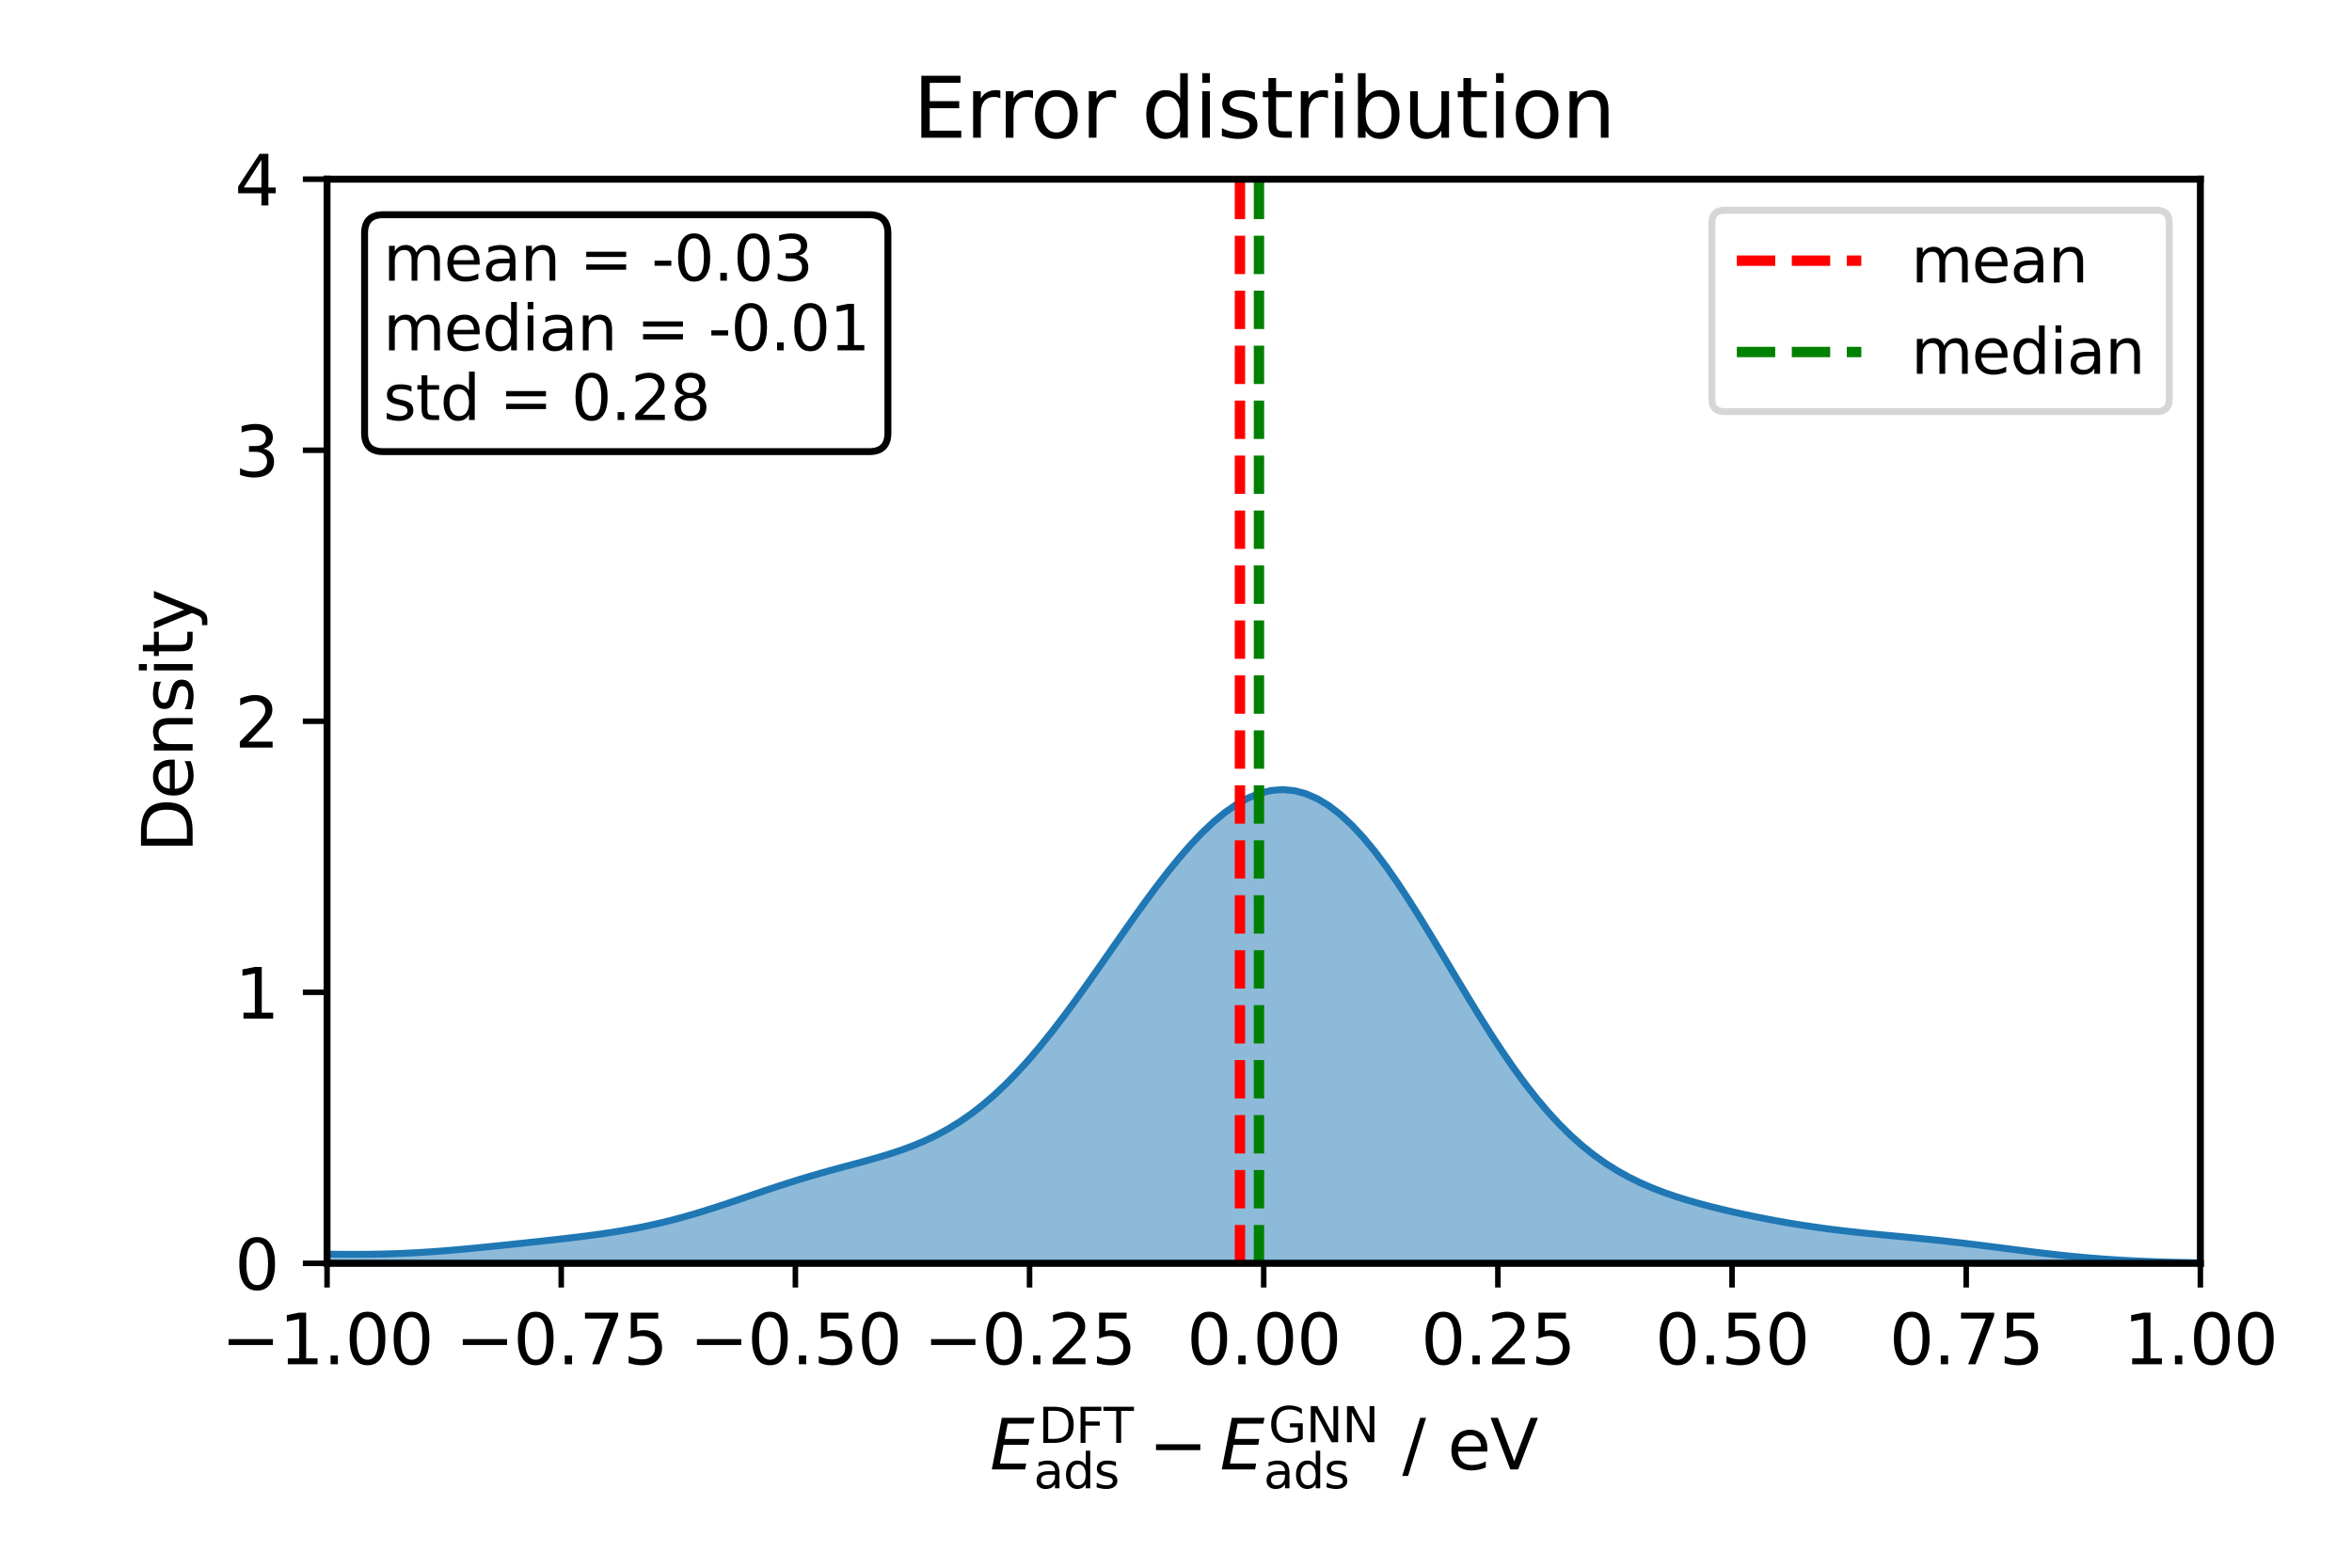 <?xml version="1.0" encoding="utf-8" standalone="no"?>
<!DOCTYPE svg PUBLIC "-//W3C//DTD SVG 1.1//EN"
  "http://www.w3.org/Graphics/SVG/1.1/DTD/svg11.dtd">
<svg xmlns:xlink="http://www.w3.org/1999/xlink" width="340.157pt" height="226.772pt" viewBox="0 0 340.157 226.772" xmlns="http://www.w3.org/2000/svg" version="1.1">
 <defs>
  <style type="text/css">*{stroke-linejoin: round; stroke-linecap: butt}</style>
 </defs>
 <g id="figure_1">
  <g id="patch_1">
   <path d="M 0 226.772 
L 340.157 226.772 
L 340.157 0 
L 0 0 
z
" style="fill: #ffffff"/>
  </g>
  <g id="axes_1">
   <g id="patch_2">
    <path d="M 47.3 182.746 
L 318.227 182.746 
L 318.227 25.92 
L 47.3 25.92 
z
" style="fill: #ffffff"/>
   </g>
   <g id="FillBetweenPolyCollection_1">
    <defs>
     <path id="m55fa2ee0c9" d="M -8.154 -44.041 
L -8.154 -44.026 
L -6.485 -44.026 
L -4.815 -44.026 
L -3.146 -44.026 
L -1.476 -44.026 
L 0.193 -44.026 
L 1.863 -44.026 
L 3.532 -44.026 
L 5.202 -44.026 
L 6.871 -44.026 
L 8.541 -44.026 
L 10.21 -44.026 
L 11.88 -44.026 
L 13.549 -44.026 
L 15.219 -44.026 
L 16.888 -44.026 
L 18.558 -44.026 
L 20.227 -44.026 
L 21.896 -44.026 
L 23.566 -44.026 
L 25.235 -44.026 
L 26.905 -44.026 
L 28.574 -44.026 
L 30.244 -44.026 
L 31.913 -44.026 
L 33.583 -44.026 
L 35.252 -44.026 
L 36.922 -44.026 
L 38.591 -44.026 
L 40.261 -44.026 
L 41.93 -44.026 
L 43.6 -44.026 
L 45.269 -44.026 
L 46.939 -44.026 
L 48.608 -44.026 
L 50.278 -44.026 
L 51.947 -44.026 
L 53.617 -44.026 
L 55.286 -44.026 
L 56.955 -44.026 
L 58.625 -44.026 
L 60.294 -44.026 
L 61.964 -44.026 
L 63.633 -44.026 
L 65.303 -44.026 
L 66.972 -44.026 
L 68.642 -44.026 
L 70.311 -44.026 
L 71.981 -44.026 
L 73.65 -44.026 
L 75.32 -44.026 
L 76.989 -44.026 
L 78.659 -44.026 
L 80.328 -44.026 
L 81.998 -44.026 
L 83.667 -44.026 
L 85.337 -44.026 
L 87.006 -44.026 
L 88.676 -44.026 
L 90.345 -44.026 
L 92.014 -44.026 
L 93.684 -44.026 
L 95.353 -44.026 
L 97.023 -44.026 
L 98.692 -44.026 
L 100.362 -44.026 
L 102.031 -44.026 
L 103.701 -44.026 
L 105.37 -44.026 
L 107.04 -44.026 
L 108.709 -44.026 
L 110.379 -44.026 
L 112.048 -44.026 
L 113.718 -44.026 
L 115.387 -44.026 
L 117.057 -44.026 
L 118.726 -44.026 
L 120.396 -44.026 
L 122.065 -44.026 
L 123.735 -44.026 
L 125.404 -44.026 
L 127.073 -44.026 
L 128.743 -44.026 
L 130.412 -44.026 
L 132.082 -44.026 
L 133.751 -44.026 
L 135.421 -44.026 
L 137.09 -44.026 
L 138.76 -44.026 
L 140.429 -44.026 
L 142.099 -44.026 
L 143.768 -44.026 
L 145.438 -44.026 
L 147.107 -44.026 
L 148.777 -44.026 
L 150.446 -44.026 
L 152.116 -44.026 
L 153.785 -44.026 
L 155.455 -44.026 
L 157.124 -44.026 
L 158.794 -44.026 
L 160.463 -44.026 
L 162.132 -44.026 
L 163.802 -44.026 
L 165.471 -44.026 
L 167.141 -44.026 
L 168.81 -44.026 
L 170.48 -44.026 
L 172.149 -44.026 
L 173.819 -44.026 
L 175.488 -44.026 
L 177.158 -44.026 
L 178.827 -44.026 
L 180.497 -44.026 
L 182.166 -44.026 
L 183.836 -44.026 
L 185.505 -44.026 
L 187.175 -44.026 
L 188.844 -44.026 
L 190.514 -44.026 
L 192.183 -44.026 
L 193.853 -44.026 
L 195.522 -44.026 
L 197.191 -44.026 
L 198.861 -44.026 
L 200.53 -44.026 
L 202.2 -44.026 
L 203.869 -44.026 
L 205.539 -44.026 
L 207.208 -44.026 
L 208.878 -44.026 
L 210.547 -44.026 
L 212.217 -44.026 
L 213.886 -44.026 
L 215.556 -44.026 
L 217.225 -44.026 
L 218.895 -44.026 
L 220.564 -44.026 
L 222.234 -44.026 
L 223.903 -44.026 
L 225.573 -44.026 
L 227.242 -44.026 
L 228.912 -44.026 
L 230.581 -44.026 
L 232.25 -44.026 
L 233.92 -44.026 
L 235.589 -44.026 
L 237.259 -44.026 
L 238.928 -44.026 
L 240.598 -44.026 
L 242.267 -44.026 
L 243.937 -44.026 
L 245.606 -44.026 
L 247.276 -44.026 
L 248.945 -44.026 
L 250.615 -44.026 
L 252.284 -44.026 
L 253.954 -44.026 
L 255.623 -44.026 
L 257.293 -44.026 
L 258.962 -44.026 
L 260.632 -44.026 
L 262.301 -44.026 
L 263.971 -44.026 
L 265.64 -44.026 
L 267.309 -44.026 
L 268.979 -44.026 
L 270.648 -44.026 
L 272.318 -44.026 
L 273.987 -44.026 
L 275.657 -44.026 
L 277.326 -44.026 
L 278.996 -44.026 
L 280.665 -44.026 
L 282.335 -44.026 
L 284.004 -44.026 
L 285.674 -44.026 
L 287.343 -44.026 
L 289.013 -44.026 
L 290.682 -44.026 
L 292.352 -44.026 
L 294.021 -44.026 
L 295.691 -44.026 
L 297.36 -44.026 
L 299.03 -44.026 
L 300.699 -44.026 
L 302.368 -44.026 
L 304.038 -44.026 
L 305.707 -44.026 
L 307.377 -44.026 
L 309.046 -44.026 
L 310.716 -44.026 
L 312.385 -44.026 
L 314.055 -44.026 
L 315.724 -44.026 
L 317.394 -44.026 
L 319.063 -44.026 
L 320.733 -44.026 
L 322.402 -44.026 
L 324.072 -44.026 
L 324.072 -44.052 
L 324.072 -44.052 
L 322.402 -44.063 
L 320.733 -44.076 
L 319.063 -44.095 
L 317.394 -44.118 
L 315.724 -44.149 
L 314.055 -44.187 
L 312.385 -44.235 
L 310.716 -44.294 
L 309.046 -44.365 
L 307.377 -44.45 
L 305.707 -44.549 
L 304.038 -44.665 
L 302.368 -44.796 
L 300.699 -44.944 
L 299.03 -45.107 
L 297.36 -45.285 
L 295.691 -45.475 
L 294.021 -45.676 
L 292.352 -45.885 
L 290.682 -46.098 
L 289.013 -46.313 
L 287.343 -46.526 
L 285.674 -46.735 
L 284.004 -46.937 
L 282.335 -47.131 
L 280.665 -47.316 
L 278.996 -47.491 
L 277.326 -47.659 
L 275.657 -47.821 
L 273.987 -47.98 
L 272.318 -48.139 
L 270.648 -48.302 
L 268.979 -48.473 
L 267.309 -48.655 
L 265.64 -48.851 
L 263.971 -49.064 
L 262.301 -49.296 
L 260.632 -49.548 
L 258.962 -49.819 
L 257.293 -50.111 
L 255.623 -50.421 
L 253.954 -50.751 
L 252.284 -51.099 
L 250.615 -51.467 
L 248.945 -51.857 
L 247.276 -52.271 
L 245.606 -52.715 
L 243.937 -53.195 
L 242.267 -53.72 
L 240.598 -54.299 
L 238.928 -54.945 
L 237.259 -55.67 
L 235.589 -56.489 
L 233.92 -57.415 
L 232.25 -58.462 
L 230.581 -59.644 
L 228.912 -60.971 
L 227.242 -62.454 
L 225.573 -64.098 
L 223.903 -65.908 
L 222.234 -67.883 
L 220.564 -70.018 
L 218.895 -72.305 
L 217.225 -74.732 
L 215.556 -77.281 
L 213.886 -79.932 
L 212.217 -82.66 
L 210.547 -85.436 
L 208.878 -88.232 
L 207.208 -91.015 
L 205.539 -93.751 
L 203.869 -96.408 
L 202.2 -98.952 
L 200.53 -101.352 
L 198.861 -103.576 
L 197.191 -105.599 
L 195.522 -107.395 
L 193.853 -108.944 
L 192.183 -110.23 
L 190.514 -111.24 
L 188.844 -111.966 
L 187.175 -112.404 
L 185.505 -112.555 
L 183.836 -112.422 
L 182.166 -112.013 
L 180.497 -111.339 
L 178.827 -110.412 
L 177.158 -109.248 
L 175.488 -107.865 
L 173.819 -106.281 
L 172.149 -104.518 
L 170.48 -102.596 
L 168.81 -100.538 
L 167.141 -98.367 
L 165.471 -96.105 
L 163.802 -93.777 
L 162.132 -91.405 
L 160.463 -89.013 
L 158.794 -86.624 
L 157.124 -84.258 
L 155.455 -81.938 
L 153.785 -79.682 
L 152.116 -77.508 
L 150.446 -75.433 
L 148.777 -73.47 
L 147.107 -71.63 
L 145.438 -69.922 
L 143.768 -68.351 
L 142.099 -66.921 
L 140.429 -65.63 
L 138.76 -64.476 
L 137.09 -63.451 
L 135.421 -62.546 
L 133.751 -61.75 
L 132.082 -61.05 
L 130.412 -60.43 
L 128.743 -59.875 
L 127.073 -59.369 
L 125.404 -58.896 
L 123.735 -58.442 
L 122.065 -57.994 
L 120.396 -57.542 
L 118.726 -57.077 
L 117.057 -56.594 
L 115.387 -56.089 
L 113.718 -55.564 
L 112.048 -55.019 
L 110.379 -54.459 
L 108.709 -53.89 
L 107.04 -53.319 
L 105.37 -52.754 
L 103.701 -52.201 
L 102.031 -51.667 
L 100.362 -51.159 
L 98.692 -50.681 
L 97.023 -50.237 
L 95.353 -49.829 
L 93.684 -49.457 
L 92.014 -49.119 
L 90.345 -48.814 
L 88.676 -48.539 
L 87.006 -48.289 
L 85.337 -48.06 
L 83.667 -47.848 
L 81.998 -47.648 
L 80.328 -47.458 
L 78.659 -47.273 
L 76.989 -47.093 
L 75.32 -46.914 
L 73.65 -46.738 
L 71.981 -46.564 
L 70.311 -46.394 
L 68.642 -46.23 
L 66.972 -46.073 
L 65.303 -45.926 
L 63.633 -45.792 
L 61.964 -45.673 
L 60.294 -45.571 
L 58.625 -45.486 
L 56.955 -45.42 
L 55.286 -45.372 
L 53.617 -45.342 
L 51.947 -45.328 
L 50.278 -45.328 
L 48.608 -45.338 
L 46.939 -45.355 
L 45.269 -45.376 
L 43.6 -45.398 
L 41.93 -45.416 
L 40.261 -45.428 
L 38.591 -45.431 
L 36.922 -45.423 
L 35.252 -45.402 
L 33.583 -45.369 
L 31.913 -45.323 
L 30.244 -45.264 
L 28.574 -45.195 
L 26.905 -45.117 
L 25.235 -45.032 
L 23.566 -44.943 
L 21.896 -44.851 
L 20.227 -44.76 
L 18.558 -44.671 
L 16.888 -44.585 
L 15.219 -44.505 
L 13.549 -44.432 
L 11.88 -44.365 
L 10.21 -44.306 
L 8.541 -44.254 
L 6.871 -44.21 
L 5.202 -44.172 
L 3.532 -44.141 
L 1.863 -44.115 
L 0.193 -44.094 
L -1.476 -44.078 
L -3.146 -44.064 
L -4.815 -44.054 
L -6.485 -44.047 
L -8.154 -44.041 
z
" style="stroke: #1f77b4"/>
    </defs>
    <g clip-path="url(#p0801b950fe)">
     <use xlink:href="#m55fa2ee0c9" x="0" y="226.772" style="fill: #1f77b4; fill-opacity: 0.5; stroke: #1f77b4"/>
    </g>
   </g>
   <g id="matplotlib.axis_1">
    <g id="xtick_1">
     <g id="line2d_1">
      <defs>
       <path id="m55fed1d086" d="M 0 0 
L 0 3.5 
" style="stroke: #000000; stroke-width: 0.8"/>
      </defs>
      <g>
       <use xlink:href="#m55fed1d086" x="47.3" y="182.746" style="stroke: #000000; stroke-width: 0.8"/>
      </g>
     </g>
     <g id="text_1">
      <!-- −1.00 -->
      <g transform="translate(31.977 197.344) scale(0.1 -0.1)">
       <defs>
        <path id="DejaVuSans-2212" d="M 678 2272 
L 4684 2272 
L 4684 1741 
L 678 1741 
L 678 2272 
z
" transform="scale(0.016)"/>
        <path id="DejaVuSans-31" d="M 794 531 
L 1825 531 
L 1825 4091 
L 703 3866 
L 703 4441 
L 1819 4666 
L 2450 4666 
L 2450 531 
L 3481 531 
L 3481 0 
L 794 0 
L 794 531 
z
" transform="scale(0.016)"/>
        <path id="DejaVuSans-2e" d="M 684 794 
L 1344 794 
L 1344 0 
L 684 0 
L 684 794 
z
" transform="scale(0.016)"/>
        <path id="DejaVuSans-30" d="M 2034 4250 
Q 1547 4250 1301 3770 
Q 1056 3291 1056 2328 
Q 1056 1369 1301 889 
Q 1547 409 2034 409 
Q 2525 409 2770 889 
Q 3016 1369 3016 2328 
Q 3016 3291 2770 3770 
Q 2525 4250 2034 4250 
z
M 2034 4750 
Q 2819 4750 3233 4129 
Q 3647 3509 3647 2328 
Q 3647 1150 3233 529 
Q 2819 -91 2034 -91 
Q 1250 -91 836 529 
Q 422 1150 422 2328 
Q 422 3509 836 4129 
Q 1250 4750 2034 4750 
z
" transform="scale(0.016)"/>
       </defs>
       <use xlink:href="#DejaVuSans-2212"/>
       <use xlink:href="#DejaVuSans-31" transform="translate(83.789 0)"/>
       <use xlink:href="#DejaVuSans-2e" transform="translate(147.412 0)"/>
       <use xlink:href="#DejaVuSans-30" transform="translate(179.199 0)"/>
       <use xlink:href="#DejaVuSans-30" transform="translate(242.822 0)"/>
      </g>
     </g>
    </g>
    <g id="xtick_2">
     <g id="line2d_2">
      <g>
       <use xlink:href="#m55fed1d086" x="81.166" y="182.746" style="stroke: #000000; stroke-width: 0.8"/>
      </g>
     </g>
     <g id="text_2">
      <!-- −0.75 -->
      <g transform="translate(65.843 197.344) scale(0.1 -0.1)">
       <defs>
        <path id="DejaVuSans-37" d="M 525 4666 
L 3525 4666 
L 3525 4397 
L 1831 0 
L 1172 0 
L 2766 4134 
L 525 4134 
L 525 4666 
z
" transform="scale(0.016)"/>
        <path id="DejaVuSans-35" d="M 691 4666 
L 3169 4666 
L 3169 4134 
L 1269 4134 
L 1269 2991 
Q 1406 3038 1543 3061 
Q 1681 3084 1819 3084 
Q 2600 3084 3056 2656 
Q 3513 2228 3513 1497 
Q 3513 744 3044 326 
Q 2575 -91 1722 -91 
Q 1428 -91 1123 -41 
Q 819 9 494 109 
L 494 744 
Q 775 591 1075 516 
Q 1375 441 1709 441 
Q 2250 441 2565 725 
Q 2881 1009 2881 1497 
Q 2881 1984 2565 2268 
Q 2250 2553 1709 2553 
Q 1456 2553 1204 2497 
Q 953 2441 691 2322 
L 691 4666 
z
" transform="scale(0.016)"/>
       </defs>
       <use xlink:href="#DejaVuSans-2212"/>
       <use xlink:href="#DejaVuSans-30" transform="translate(83.789 0)"/>
       <use xlink:href="#DejaVuSans-2e" transform="translate(147.412 0)"/>
       <use xlink:href="#DejaVuSans-37" transform="translate(179.199 0)"/>
       <use xlink:href="#DejaVuSans-35" transform="translate(242.822 0)"/>
      </g>
     </g>
    </g>
    <g id="xtick_3">
     <g id="line2d_3">
      <g>
       <use xlink:href="#m55fed1d086" x="115.032" y="182.746" style="stroke: #000000; stroke-width: 0.8"/>
      </g>
     </g>
     <g id="text_3">
      <!-- −0.50 -->
      <g transform="translate(99.709 197.344) scale(0.1 -0.1)">
       <use xlink:href="#DejaVuSans-2212"/>
       <use xlink:href="#DejaVuSans-30" transform="translate(83.789 0)"/>
       <use xlink:href="#DejaVuSans-2e" transform="translate(147.412 0)"/>
       <use xlink:href="#DejaVuSans-35" transform="translate(179.199 0)"/>
       <use xlink:href="#DejaVuSans-30" transform="translate(242.822 0)"/>
      </g>
     </g>
    </g>
    <g id="xtick_4">
     <g id="line2d_4">
      <g>
       <use xlink:href="#m55fed1d086" x="148.898" y="182.746" style="stroke: #000000; stroke-width: 0.8"/>
      </g>
     </g>
     <g id="text_4">
      <!-- −0.25 -->
      <g transform="translate(133.575 197.344) scale(0.1 -0.1)">
       <defs>
        <path id="DejaVuSans-32" d="M 1228 531 
L 3431 531 
L 3431 0 
L 469 0 
L 469 531 
Q 828 903 1448 1529 
Q 2069 2156 2228 2338 
Q 2531 2678 2651 2914 
Q 2772 3150 2772 3378 
Q 2772 3750 2511 3984 
Q 2250 4219 1831 4219 
Q 1534 4219 1204 4116 
Q 875 4013 500 3803 
L 500 4441 
Q 881 4594 1212 4672 
Q 1544 4750 1819 4750 
Q 2544 4750 2975 4387 
Q 3406 4025 3406 3419 
Q 3406 3131 3298 2873 
Q 3191 2616 2906 2266 
Q 2828 2175 2409 1742 
Q 1991 1309 1228 531 
z
" transform="scale(0.016)"/>
       </defs>
       <use xlink:href="#DejaVuSans-2212"/>
       <use xlink:href="#DejaVuSans-30" transform="translate(83.789 0)"/>
       <use xlink:href="#DejaVuSans-2e" transform="translate(147.412 0)"/>
       <use xlink:href="#DejaVuSans-32" transform="translate(179.199 0)"/>
       <use xlink:href="#DejaVuSans-35" transform="translate(242.822 0)"/>
      </g>
     </g>
    </g>
    <g id="xtick_5">
     <g id="line2d_5">
      <g>
       <use xlink:href="#m55fed1d086" x="182.764" y="182.746" style="stroke: #000000; stroke-width: 0.8"/>
      </g>
     </g>
     <g id="text_5">
      <!-- 0.00 -->
      <g transform="translate(171.631 197.344) scale(0.1 -0.1)">
       <use xlink:href="#DejaVuSans-30"/>
       <use xlink:href="#DejaVuSans-2e" transform="translate(63.623 0)"/>
       <use xlink:href="#DejaVuSans-30" transform="translate(95.41 0)"/>
       <use xlink:href="#DejaVuSans-30" transform="translate(159.033 0)"/>
      </g>
     </g>
    </g>
    <g id="xtick_6">
     <g id="line2d_6">
      <g>
       <use xlink:href="#m55fed1d086" x="216.63" y="182.746" style="stroke: #000000; stroke-width: 0.8"/>
      </g>
     </g>
     <g id="text_6">
      <!-- 0.25 -->
      <g transform="translate(205.497 197.344) scale(0.1 -0.1)">
       <use xlink:href="#DejaVuSans-30"/>
       <use xlink:href="#DejaVuSans-2e" transform="translate(63.623 0)"/>
       <use xlink:href="#DejaVuSans-32" transform="translate(95.41 0)"/>
       <use xlink:href="#DejaVuSans-35" transform="translate(159.033 0)"/>
      </g>
     </g>
    </g>
    <g id="xtick_7">
     <g id="line2d_7">
      <g>
       <use xlink:href="#m55fed1d086" x="250.496" y="182.746" style="stroke: #000000; stroke-width: 0.8"/>
      </g>
     </g>
     <g id="text_7">
      <!-- 0.50 -->
      <g transform="translate(239.363 197.344) scale(0.1 -0.1)">
       <use xlink:href="#DejaVuSans-30"/>
       <use xlink:href="#DejaVuSans-2e" transform="translate(63.623 0)"/>
       <use xlink:href="#DejaVuSans-35" transform="translate(95.41 0)"/>
       <use xlink:href="#DejaVuSans-30" transform="translate(159.033 0)"/>
      </g>
     </g>
    </g>
    <g id="xtick_8">
     <g id="line2d_8">
      <g>
       <use xlink:href="#m55fed1d086" x="284.362" y="182.746" style="stroke: #000000; stroke-width: 0.8"/>
      </g>
     </g>
     <g id="text_8">
      <!-- 0.75 -->
      <g transform="translate(273.229 197.344) scale(0.1 -0.1)">
       <use xlink:href="#DejaVuSans-30"/>
       <use xlink:href="#DejaVuSans-2e" transform="translate(63.623 0)"/>
       <use xlink:href="#DejaVuSans-37" transform="translate(95.41 0)"/>
       <use xlink:href="#DejaVuSans-35" transform="translate(159.033 0)"/>
      </g>
     </g>
    </g>
    <g id="xtick_9">
     <g id="line2d_9">
      <g>
       <use xlink:href="#m55fed1d086" x="318.227" y="182.746" style="stroke: #000000; stroke-width: 0.8"/>
      </g>
     </g>
     <g id="text_9">
      <!-- 1.00 -->
      <g transform="translate(307.095 197.344) scale(0.1 -0.1)">
       <use xlink:href="#DejaVuSans-31"/>
       <use xlink:href="#DejaVuSans-2e" transform="translate(63.623 0)"/>
       <use xlink:href="#DejaVuSans-30" transform="translate(95.41 0)"/>
       <use xlink:href="#DejaVuSans-30" transform="translate(159.033 0)"/>
      </g>
     </g>
    </g>
    <g id="text_10">
     <!-- $\mathit{E}_{ads}^{DFT} - \mathit{E}_{ads}^{GNN}$ / eV -->
     <g transform="translate(143.164 212.624) scale(0.1 -0.1)">
      <defs>
       <path id="DejaVuSans-Oblique-45" d="M 1081 4666 
L 4031 4666 
L 3928 4134 
L 1606 4134 
L 1338 2753 
L 3566 2753 
L 3463 2222 
L 1234 2222 
L 909 531 
L 3284 531 
L 3181 0 
L 172 0 
L 1081 4666 
z
" transform="scale(0.016)"/>
       <path id="DejaVuSans-44" d="M 1259 4147 
L 1259 519 
L 2022 519 
Q 2988 519 3436 956 
Q 3884 1394 3884 2338 
Q 3884 3275 3436 3711 
Q 2988 4147 2022 4147 
L 1259 4147 
z
M 628 4666 
L 1925 4666 
Q 3281 4666 3915 4102 
Q 4550 3538 4550 2338 
Q 4550 1131 3912 565 
Q 3275 0 1925 0 
L 628 0 
L 628 4666 
z
" transform="scale(0.016)"/>
       <path id="DejaVuSans-46" d="M 628 4666 
L 3309 4666 
L 3309 4134 
L 1259 4134 
L 1259 2759 
L 3109 2759 
L 3109 2228 
L 1259 2228 
L 1259 0 
L 628 0 
L 628 4666 
z
" transform="scale(0.016)"/>
       <path id="DejaVuSans-54" d="M -19 4666 
L 3928 4666 
L 3928 4134 
L 2272 4134 
L 2272 0 
L 1638 0 
L 1638 4134 
L -19 4134 
L -19 4666 
z
" transform="scale(0.016)"/>
       <path id="DejaVuSans-61" d="M 2194 1759 
Q 1497 1759 1228 1600 
Q 959 1441 959 1056 
Q 959 750 1161 570 
Q 1363 391 1709 391 
Q 2188 391 2477 730 
Q 2766 1069 2766 1631 
L 2766 1759 
L 2194 1759 
z
M 3341 1997 
L 3341 0 
L 2766 0 
L 2766 531 
Q 2569 213 2275 61 
Q 1981 -91 1556 -91 
Q 1019 -91 701 211 
Q 384 513 384 1019 
Q 384 1609 779 1909 
Q 1175 2209 1959 2209 
L 2766 2209 
L 2766 2266 
Q 2766 2663 2505 2880 
Q 2244 3097 1772 3097 
Q 1472 3097 1187 3025 
Q 903 2953 641 2809 
L 641 3341 
Q 956 3463 1253 3523 
Q 1550 3584 1831 3584 
Q 2591 3584 2966 3190 
Q 3341 2797 3341 1997 
z
" transform="scale(0.016)"/>
       <path id="DejaVuSans-64" d="M 2906 2969 
L 2906 4863 
L 3481 4863 
L 3481 0 
L 2906 0 
L 2906 525 
Q 2725 213 2448 61 
Q 2172 -91 1784 -91 
Q 1150 -91 751 415 
Q 353 922 353 1747 
Q 353 2572 751 3078 
Q 1150 3584 1784 3584 
Q 2172 3584 2448 3432 
Q 2725 3281 2906 2969 
z
M 947 1747 
Q 947 1113 1208 752 
Q 1469 391 1925 391 
Q 2381 391 2643 752 
Q 2906 1113 2906 1747 
Q 2906 2381 2643 2742 
Q 2381 3103 1925 3103 
Q 1469 3103 1208 2742 
Q 947 2381 947 1747 
z
" transform="scale(0.016)"/>
       <path id="DejaVuSans-73" d="M 2834 3397 
L 2834 2853 
Q 2591 2978 2328 3040 
Q 2066 3103 1784 3103 
Q 1356 3103 1142 2972 
Q 928 2841 928 2578 
Q 928 2378 1081 2264 
Q 1234 2150 1697 2047 
L 1894 2003 
Q 2506 1872 2764 1633 
Q 3022 1394 3022 966 
Q 3022 478 2636 193 
Q 2250 -91 1575 -91 
Q 1294 -91 989 -36 
Q 684 19 347 128 
L 347 722 
Q 666 556 975 473 
Q 1284 391 1588 391 
Q 1994 391 2212 530 
Q 2431 669 2431 922 
Q 2431 1156 2273 1281 
Q 2116 1406 1581 1522 
L 1381 1569 
Q 847 1681 609 1914 
Q 372 2147 372 2553 
Q 372 3047 722 3315 
Q 1072 3584 1716 3584 
Q 2034 3584 2315 3537 
Q 2597 3491 2834 3397 
z
" transform="scale(0.016)"/>
       <path id="DejaVuSans-47" d="M 3809 666 
L 3809 1919 
L 2778 1919 
L 2778 2438 
L 4434 2438 
L 4434 434 
Q 4069 175 3628 42 
Q 3188 -91 2688 -91 
Q 1594 -91 976 548 
Q 359 1188 359 2328 
Q 359 3472 976 4111 
Q 1594 4750 2688 4750 
Q 3144 4750 3555 4637 
Q 3966 4525 4313 4306 
L 4313 3634 
Q 3963 3931 3569 4081 
Q 3175 4231 2741 4231 
Q 1884 4231 1454 3753 
Q 1025 3275 1025 2328 
Q 1025 1384 1454 906 
Q 1884 428 2741 428 
Q 3075 428 3337 486 
Q 3600 544 3809 666 
z
" transform="scale(0.016)"/>
       <path id="DejaVuSans-4e" d="M 628 4666 
L 1478 4666 
L 3547 763 
L 3547 4666 
L 4159 4666 
L 4159 0 
L 3309 0 
L 1241 3903 
L 1241 0 
L 628 0 
L 628 4666 
z
" transform="scale(0.016)"/>
       <path id="DejaVuSans-20" transform="scale(0.016)"/>
       <path id="DejaVuSans-2f" d="M 1625 4666 
L 2156 4666 
L 531 -594 
L 0 -594 
L 1625 4666 
z
" transform="scale(0.016)"/>
       <path id="DejaVuSans-65" d="M 3597 1894 
L 3597 1613 
L 953 1613 
Q 991 1019 1311 708 
Q 1631 397 2203 397 
Q 2534 397 2845 478 
Q 3156 559 3463 722 
L 3463 178 
Q 3153 47 2828 -22 
Q 2503 -91 2169 -91 
Q 1331 -91 842 396 
Q 353 884 353 1716 
Q 353 2575 817 3079 
Q 1281 3584 2069 3584 
Q 2775 3584 3186 3129 
Q 3597 2675 3597 1894 
z
M 3022 2063 
Q 3016 2534 2758 2815 
Q 2500 3097 2075 3097 
Q 1594 3097 1305 2825 
Q 1016 2553 972 2059 
L 3022 2063 
z
" transform="scale(0.016)"/>
       <path id="DejaVuSans-56" d="M 1831 0 
L 50 4666 
L 709 4666 
L 2188 738 
L 3669 4666 
L 4325 4666 
L 2547 0 
L 1831 0 
z
" transform="scale(0.016)"/>
      </defs>
      <use xlink:href="#DejaVuSans-Oblique-45" transform="translate(0 0.706)"/>
      <use xlink:href="#DejaVuSans-44" transform="translate(70.2 39.052) scale(0.7)"/>
      <use xlink:href="#DejaVuSans-46" transform="translate(124.102 39.052) scale(0.7)"/>
      <use xlink:href="#DejaVuSans-54" transform="translate(164.365 39.052) scale(0.7)"/>
      <use xlink:href="#DejaVuSans-61" transform="translate(63.184 -26.637) scale(0.7)"/>
      <use xlink:href="#DejaVuSans-64" transform="translate(106.079 -26.637) scale(0.7)"/>
      <use xlink:href="#DejaVuSans-73" transform="translate(150.513 -26.637) scale(0.7)"/>
      <use xlink:href="#DejaVuSans-2212" transform="translate(229.341 0.706)"/>
      <use xlink:href="#DejaVuSans-Oblique-45" transform="translate(332.612 0.706)"/>
      <use xlink:href="#DejaVuSans-47" transform="translate(402.813 40.047) scale(0.7)"/>
      <use xlink:href="#DejaVuSans-4e" transform="translate(457.056 40.047) scale(0.7)"/>
      <use xlink:href="#DejaVuSans-4e" transform="translate(509.419 40.047) scale(0.7)"/>
      <use xlink:href="#DejaVuSans-61" transform="translate(395.796 -26.637) scale(0.7)"/>
      <use xlink:href="#DejaVuSans-64" transform="translate(438.692 -26.637) scale(0.7)"/>
      <use xlink:href="#DejaVuSans-73" transform="translate(483.125 -26.637) scale(0.7)"/>
      <use xlink:href="#DejaVuSans-20" transform="translate(564.517 0.706)"/>
      <use xlink:href="#DejaVuSans-2f" transform="translate(596.304 0.706)"/>
      <use xlink:href="#DejaVuSans-20" transform="translate(629.995 0.706)"/>
      <use xlink:href="#DejaVuSans-65" transform="translate(661.783 0.706)"/>
      <use xlink:href="#DejaVuSans-56" transform="translate(723.306 0.706)"/>
     </g>
    </g>
   </g>
   <g id="matplotlib.axis_2">
    <g id="ytick_1">
     <g id="line2d_10">
      <defs>
       <path id="m74adacd399" d="M 0 0 
L -3.5 0 
" style="stroke: #000000; stroke-width: 0.8"/>
      </defs>
      <g>
       <use xlink:href="#m74adacd399" x="47.3" y="182.746" style="stroke: #000000; stroke-width: 0.8"/>
      </g>
     </g>
     <g id="text_11">
      <!-- 0 -->
      <g transform="translate(33.938 186.545) scale(0.1 -0.1)">
       <use xlink:href="#DejaVuSans-30"/>
      </g>
     </g>
    </g>
    <g id="ytick_2">
     <g id="line2d_11">
      <g>
       <use xlink:href="#m74adacd399" x="47.3" y="143.539" style="stroke: #000000; stroke-width: 0.8"/>
      </g>
     </g>
     <g id="text_12">
      <!-- 1 -->
      <g transform="translate(33.938 147.338) scale(0.1 -0.1)">
       <use xlink:href="#DejaVuSans-31"/>
      </g>
     </g>
    </g>
    <g id="ytick_3">
     <g id="line2d_12">
      <g>
       <use xlink:href="#m74adacd399" x="47.3" y="104.333" style="stroke: #000000; stroke-width: 0.8"/>
      </g>
     </g>
     <g id="text_13">
      <!-- 2 -->
      <g transform="translate(33.938 108.132) scale(0.1 -0.1)">
       <use xlink:href="#DejaVuSans-32"/>
      </g>
     </g>
    </g>
    <g id="ytick_4">
     <g id="line2d_13">
      <g>
       <use xlink:href="#m74adacd399" x="47.3" y="65.126" style="stroke: #000000; stroke-width: 0.8"/>
      </g>
     </g>
     <g id="text_14">
      <!-- 3 -->
      <g transform="translate(33.938 68.926) scale(0.1 -0.1)">
       <defs>
        <path id="DejaVuSans-33" d="M 2597 2516 
Q 3050 2419 3304 2112 
Q 3559 1806 3559 1356 
Q 3559 666 3084 287 
Q 2609 -91 1734 -91 
Q 1441 -91 1130 -33 
Q 819 25 488 141 
L 488 750 
Q 750 597 1062 519 
Q 1375 441 1716 441 
Q 2309 441 2620 675 
Q 2931 909 2931 1356 
Q 2931 1769 2642 2001 
Q 2353 2234 1838 2234 
L 1294 2234 
L 1294 2753 
L 1863 2753 
Q 2328 2753 2575 2939 
Q 2822 3125 2822 3475 
Q 2822 3834 2567 4026 
Q 2313 4219 1838 4219 
Q 1578 4219 1281 4162 
Q 984 4106 628 3988 
L 628 4550 
Q 988 4650 1302 4700 
Q 1616 4750 1894 4750 
Q 2613 4750 3031 4423 
Q 3450 4097 3450 3541 
Q 3450 3153 3228 2886 
Q 3006 2619 2597 2516 
z
" transform="scale(0.016)"/>
       </defs>
       <use xlink:href="#DejaVuSans-33"/>
      </g>
     </g>
    </g>
    <g id="ytick_5">
     <g id="line2d_14">
      <g>
       <use xlink:href="#m74adacd399" x="47.3" y="25.92" style="stroke: #000000; stroke-width: 0.8"/>
      </g>
     </g>
     <g id="text_15">
      <!-- 4 -->
      <g transform="translate(33.938 29.719) scale(0.1 -0.1)">
       <defs>
        <path id="DejaVuSans-34" d="M 2419 4116 
L 825 1625 
L 2419 1625 
L 2419 4116 
z
M 2253 4666 
L 3047 4666 
L 3047 1625 
L 3713 1625 
L 3713 1100 
L 3047 1100 
L 3047 0 
L 2419 0 
L 2419 1100 
L 313 1100 
L 313 1709 
L 2253 4666 
z
" transform="scale(0.016)"/>
       </defs>
       <use xlink:href="#DejaVuSans-34"/>
      </g>
     </g>
    </g>
    <g id="text_16">
     <!-- Density -->
     <g transform="translate(27.858 123.341) rotate(-90) scale(0.1 -0.1)">
      <defs>
       <path id="DejaVuSans-6e" d="M 3513 2113 
L 3513 0 
L 2938 0 
L 2938 2094 
Q 2938 2591 2744 2837 
Q 2550 3084 2163 3084 
Q 1697 3084 1428 2787 
Q 1159 2491 1159 1978 
L 1159 0 
L 581 0 
L 581 3500 
L 1159 3500 
L 1159 2956 
Q 1366 3272 1645 3428 
Q 1925 3584 2291 3584 
Q 2894 3584 3203 3211 
Q 3513 2838 3513 2113 
z
" transform="scale(0.016)"/>
       <path id="DejaVuSans-69" d="M 603 3500 
L 1178 3500 
L 1178 0 
L 603 0 
L 603 3500 
z
M 603 4863 
L 1178 4863 
L 1178 4134 
L 603 4134 
L 603 4863 
z
" transform="scale(0.016)"/>
       <path id="DejaVuSans-74" d="M 1172 4494 
L 1172 3500 
L 2356 3500 
L 2356 3053 
L 1172 3053 
L 1172 1153 
Q 1172 725 1289 603 
Q 1406 481 1766 481 
L 2356 481 
L 2356 0 
L 1766 0 
Q 1100 0 847 248 
Q 594 497 594 1153 
L 594 3053 
L 172 3053 
L 172 3500 
L 594 3500 
L 594 4494 
L 1172 4494 
z
" transform="scale(0.016)"/>
       <path id="DejaVuSans-79" d="M 2059 -325 
Q 1816 -950 1584 -1140 
Q 1353 -1331 966 -1331 
L 506 -1331 
L 506 -850 
L 844 -850 
Q 1081 -850 1212 -737 
Q 1344 -625 1503 -206 
L 1606 56 
L 191 3500 
L 800 3500 
L 1894 763 
L 2988 3500 
L 3597 3500 
L 2059 -325 
z
" transform="scale(0.016)"/>
      </defs>
      <use xlink:href="#DejaVuSans-44"/>
      <use xlink:href="#DejaVuSans-65" transform="translate(77.002 0)"/>
      <use xlink:href="#DejaVuSans-6e" transform="translate(138.525 0)"/>
      <use xlink:href="#DejaVuSans-73" transform="translate(201.904 0)"/>
      <use xlink:href="#DejaVuSans-69" transform="translate(254.004 0)"/>
      <use xlink:href="#DejaVuSans-74" transform="translate(281.787 0)"/>
      <use xlink:href="#DejaVuSans-79" transform="translate(320.996 0)"/>
     </g>
    </g>
   </g>
   <g id="line2d_15">
    <path d="M 179.327 182.746 
L 179.327 25.92 
" clip-path="url(#p0801b950fe)" style="fill: none; stroke-dasharray: 5.55,2.4; stroke-dashoffset: 0; stroke: #ff0000; stroke-width: 1.5"/>
   </g>
   <g id="line2d_16">
    <path d="M 182.078 182.746 
L 182.078 25.92 
" clip-path="url(#p0801b950fe)" style="fill: none; stroke-dasharray: 5.55,2.4; stroke-dashoffset: 0; stroke: #008000; stroke-width: 1.5"/>
   </g>
   <g id="patch_3">
    <path d="M 47.3 182.746 
L 47.3 25.92 
" style="fill: none; stroke: #000000; stroke-linejoin: miter; stroke-linecap: square"/>
   </g>
   <g id="patch_4">
    <path d="M 318.227 182.746 
L 318.227 25.92 
" style="fill: none; stroke: #000000; stroke-linejoin: miter; stroke-linecap: square"/>
   </g>
   <g id="patch_5">
    <path d="M 47.3 182.746 
L 318.227 182.746 
" style="fill: none; stroke: #000000; stroke-linejoin: miter; stroke-linecap: square"/>
   </g>
   <g id="patch_6">
    <path d="M 47.3 25.92 
L 318.227 25.92 
" style="fill: none; stroke: #000000; stroke-linejoin: miter; stroke-linecap: square"/>
   </g>
   <g id="text_17">
    <g id="patch_7">
     <path d="M 55.428 65.328 
L 125.714 65.328 
Q 128.414 65.328 128.414 62.628 
L 128.414 33.761 
Q 128.414 31.061 125.714 31.061 
L 55.428 31.061 
Q 52.728 31.061 52.728 33.761 
L 52.728 62.628 
Q 52.728 65.328 55.428 65.328 
z
" style="fill: #ffffff; stroke: #000000; stroke-linejoin: miter"/>
    </g>
    <!-- mean = -0.03 -->
    <g transform="translate(55.428 40.6) scale(0.09 -0.09)">
     <defs>
      <path id="DejaVuSans-6d" d="M 3328 2828 
Q 3544 3216 3844 3400 
Q 4144 3584 4550 3584 
Q 5097 3584 5394 3201 
Q 5691 2819 5691 2113 
L 5691 0 
L 5113 0 
L 5113 2094 
Q 5113 2597 4934 2840 
Q 4756 3084 4391 3084 
Q 3944 3084 3684 2787 
Q 3425 2491 3425 1978 
L 3425 0 
L 2847 0 
L 2847 2094 
Q 2847 2600 2669 2842 
Q 2491 3084 2119 3084 
Q 1678 3084 1418 2786 
Q 1159 2488 1159 1978 
L 1159 0 
L 581 0 
L 581 3500 
L 1159 3500 
L 1159 2956 
Q 1356 3278 1631 3431 
Q 1906 3584 2284 3584 
Q 2666 3584 2933 3390 
Q 3200 3197 3328 2828 
z
" transform="scale(0.016)"/>
      <path id="DejaVuSans-3d" d="M 678 2906 
L 4684 2906 
L 4684 2381 
L 678 2381 
L 678 2906 
z
M 678 1631 
L 4684 1631 
L 4684 1100 
L 678 1100 
L 678 1631 
z
" transform="scale(0.016)"/>
      <path id="DejaVuSans-2d" d="M 313 2009 
L 1997 2009 
L 1997 1497 
L 313 1497 
L 313 2009 
z
" transform="scale(0.016)"/>
     </defs>
     <use xlink:href="#DejaVuSans-6d"/>
     <use xlink:href="#DejaVuSans-65" transform="translate(97.412 0)"/>
     <use xlink:href="#DejaVuSans-61" transform="translate(158.936 0)"/>
     <use xlink:href="#DejaVuSans-6e" transform="translate(220.215 0)"/>
     <use xlink:href="#DejaVuSans-20" transform="translate(283.594 0)"/>
     <use xlink:href="#DejaVuSans-3d" transform="translate(315.381 0)"/>
     <use xlink:href="#DejaVuSans-20" transform="translate(399.17 0)"/>
     <use xlink:href="#DejaVuSans-2d" transform="translate(430.957 0)"/>
     <use xlink:href="#DejaVuSans-30" transform="translate(467.041 0)"/>
     <use xlink:href="#DejaVuSans-2e" transform="translate(530.664 0)"/>
     <use xlink:href="#DejaVuSans-30" transform="translate(562.451 0)"/>
     <use xlink:href="#DejaVuSans-33" transform="translate(626.074 0)"/>
    </g>
    <!-- median = -0.01 -->
    <g transform="translate(55.428 50.678) scale(0.09 -0.09)">
     <use xlink:href="#DejaVuSans-6d"/>
     <use xlink:href="#DejaVuSans-65" transform="translate(97.412 0)"/>
     <use xlink:href="#DejaVuSans-64" transform="translate(158.936 0)"/>
     <use xlink:href="#DejaVuSans-69" transform="translate(222.412 0)"/>
     <use xlink:href="#DejaVuSans-61" transform="translate(250.195 0)"/>
     <use xlink:href="#DejaVuSans-6e" transform="translate(311.475 0)"/>
     <use xlink:href="#DejaVuSans-20" transform="translate(374.854 0)"/>
     <use xlink:href="#DejaVuSans-3d" transform="translate(406.641 0)"/>
     <use xlink:href="#DejaVuSans-20" transform="translate(490.43 0)"/>
     <use xlink:href="#DejaVuSans-2d" transform="translate(522.217 0)"/>
     <use xlink:href="#DejaVuSans-30" transform="translate(558.301 0)"/>
     <use xlink:href="#DejaVuSans-2e" transform="translate(621.924 0)"/>
     <use xlink:href="#DejaVuSans-30" transform="translate(653.711 0)"/>
     <use xlink:href="#DejaVuSans-31" transform="translate(717.334 0)"/>
    </g>
    <!-- std = 0.28 -->
    <g transform="translate(55.428 60.756) scale(0.09 -0.09)">
     <defs>
      <path id="DejaVuSans-38" d="M 2034 2216 
Q 1584 2216 1326 1975 
Q 1069 1734 1069 1313 
Q 1069 891 1326 650 
Q 1584 409 2034 409 
Q 2484 409 2743 651 
Q 3003 894 3003 1313 
Q 3003 1734 2745 1975 
Q 2488 2216 2034 2216 
z
M 1403 2484 
Q 997 2584 770 2862 
Q 544 3141 544 3541 
Q 544 4100 942 4425 
Q 1341 4750 2034 4750 
Q 2731 4750 3128 4425 
Q 3525 4100 3525 3541 
Q 3525 3141 3298 2862 
Q 3072 2584 2669 2484 
Q 3125 2378 3379 2068 
Q 3634 1759 3634 1313 
Q 3634 634 3220 271 
Q 2806 -91 2034 -91 
Q 1263 -91 848 271 
Q 434 634 434 1313 
Q 434 1759 690 2068 
Q 947 2378 1403 2484 
z
M 1172 3481 
Q 1172 3119 1398 2916 
Q 1625 2713 2034 2713 
Q 2441 2713 2670 2916 
Q 2900 3119 2900 3481 
Q 2900 3844 2670 4047 
Q 2441 4250 2034 4250 
Q 1625 4250 1398 4047 
Q 1172 3844 1172 3481 
z
" transform="scale(0.016)"/>
     </defs>
     <use xlink:href="#DejaVuSans-73"/>
     <use xlink:href="#DejaVuSans-74" transform="translate(52.1 0)"/>
     <use xlink:href="#DejaVuSans-64" transform="translate(91.309 0)"/>
     <use xlink:href="#DejaVuSans-20" transform="translate(154.785 0)"/>
     <use xlink:href="#DejaVuSans-3d" transform="translate(186.572 0)"/>
     <use xlink:href="#DejaVuSans-20" transform="translate(270.361 0)"/>
     <use xlink:href="#DejaVuSans-30" transform="translate(302.148 0)"/>
     <use xlink:href="#DejaVuSans-2e" transform="translate(365.771 0)"/>
     <use xlink:href="#DejaVuSans-32" transform="translate(397.559 0)"/>
     <use xlink:href="#DejaVuSans-38" transform="translate(461.182 0)"/>
    </g>
   </g>
   <g id="text_18">
    <!-- Error distribution -->
    <g transform="translate(132.043 19.92) scale(0.12 -0.12)">
     <defs>
      <path id="DejaVuSans-45" d="M 628 4666 
L 3578 4666 
L 3578 4134 
L 1259 4134 
L 1259 2753 
L 3481 2753 
L 3481 2222 
L 1259 2222 
L 1259 531 
L 3634 531 
L 3634 0 
L 628 0 
L 628 4666 
z
" transform="scale(0.016)"/>
      <path id="DejaVuSans-72" d="M 2631 2963 
Q 2534 3019 2420 3045 
Q 2306 3072 2169 3072 
Q 1681 3072 1420 2755 
Q 1159 2438 1159 1844 
L 1159 0 
L 581 0 
L 581 3500 
L 1159 3500 
L 1159 2956 
Q 1341 3275 1631 3429 
Q 1922 3584 2338 3584 
Q 2397 3584 2469 3576 
Q 2541 3569 2628 3553 
L 2631 2963 
z
" transform="scale(0.016)"/>
      <path id="DejaVuSans-6f" d="M 1959 3097 
Q 1497 3097 1228 2736 
Q 959 2375 959 1747 
Q 959 1119 1226 758 
Q 1494 397 1959 397 
Q 2419 397 2687 759 
Q 2956 1122 2956 1747 
Q 2956 2369 2687 2733 
Q 2419 3097 1959 3097 
z
M 1959 3584 
Q 2709 3584 3137 3096 
Q 3566 2609 3566 1747 
Q 3566 888 3137 398 
Q 2709 -91 1959 -91 
Q 1206 -91 779 398 
Q 353 888 353 1747 
Q 353 2609 779 3096 
Q 1206 3584 1959 3584 
z
" transform="scale(0.016)"/>
      <path id="DejaVuSans-62" d="M 3116 1747 
Q 3116 2381 2855 2742 
Q 2594 3103 2138 3103 
Q 1681 3103 1420 2742 
Q 1159 2381 1159 1747 
Q 1159 1113 1420 752 
Q 1681 391 2138 391 
Q 2594 391 2855 752 
Q 3116 1113 3116 1747 
z
M 1159 2969 
Q 1341 3281 1617 3432 
Q 1894 3584 2278 3584 
Q 2916 3584 3314 3078 
Q 3713 2572 3713 1747 
Q 3713 922 3314 415 
Q 2916 -91 2278 -91 
Q 1894 -91 1617 61 
Q 1341 213 1159 525 
L 1159 0 
L 581 0 
L 581 4863 
L 1159 4863 
L 1159 2969 
z
" transform="scale(0.016)"/>
      <path id="DejaVuSans-75" d="M 544 1381 
L 544 3500 
L 1119 3500 
L 1119 1403 
Q 1119 906 1312 657 
Q 1506 409 1894 409 
Q 2359 409 2629 706 
Q 2900 1003 2900 1516 
L 2900 3500 
L 3475 3500 
L 3475 0 
L 2900 0 
L 2900 538 
Q 2691 219 2414 64 
Q 2138 -91 1772 -91 
Q 1169 -91 856 284 
Q 544 659 544 1381 
z
M 1991 3584 
L 1991 3584 
z
" transform="scale(0.016)"/>
     </defs>
     <use xlink:href="#DejaVuSans-45"/>
     <use xlink:href="#DejaVuSans-72" transform="translate(63.184 0)"/>
     <use xlink:href="#DejaVuSans-72" transform="translate(102.547 0)"/>
     <use xlink:href="#DejaVuSans-6f" transform="translate(141.41 0)"/>
     <use xlink:href="#DejaVuSans-72" transform="translate(202.592 0)"/>
     <use xlink:href="#DejaVuSans-20" transform="translate(243.705 0)"/>
     <use xlink:href="#DejaVuSans-64" transform="translate(275.492 0)"/>
     <use xlink:href="#DejaVuSans-69" transform="translate(338.969 0)"/>
     <use xlink:href="#DejaVuSans-73" transform="translate(366.752 0)"/>
     <use xlink:href="#DejaVuSans-74" transform="translate(418.852 0)"/>
     <use xlink:href="#DejaVuSans-72" transform="translate(458.061 0)"/>
     <use xlink:href="#DejaVuSans-69" transform="translate(499.174 0)"/>
     <use xlink:href="#DejaVuSans-62" transform="translate(526.957 0)"/>
     <use xlink:href="#DejaVuSans-75" transform="translate(590.434 0)"/>
     <use xlink:href="#DejaVuSans-74" transform="translate(653.812 0)"/>
     <use xlink:href="#DejaVuSans-69" transform="translate(693.021 0)"/>
     <use xlink:href="#DejaVuSans-6f" transform="translate(720.805 0)"/>
     <use xlink:href="#DejaVuSans-6e" transform="translate(781.986 0)"/>
    </g>
   </g>
   <g id="legend_1">
    <g id="patch_8">
     <path d="M 249.39 59.541 
L 311.927 59.541 
Q 313.727 59.541 313.727 57.741 
L 313.727 32.22 
Q 313.727 30.42 311.927 30.42 
L 249.39 30.42 
Q 247.59 30.42 247.59 32.22 
L 247.59 57.741 
Q 247.59 59.541 249.39 59.541 
z
" style="fill: #ffffff; opacity: 0.8; stroke: #cccccc; stroke-linejoin: miter"/>
    </g>
    <g id="line2d_17">
     <path d="M 251.19 37.709 
L 260.19 37.709 
L 269.19 37.709 
" style="fill: none; stroke-dasharray: 5.55,2.4; stroke-dashoffset: 0; stroke: #ff0000; stroke-width: 1.5"/>
    </g>
    <g id="text_19">
     <!-- mean -->
     <g transform="translate(276.39 40.859) scale(0.09 -0.09)">
      <use xlink:href="#DejaVuSans-6d"/>
      <use xlink:href="#DejaVuSans-65" transform="translate(97.412 0)"/>
      <use xlink:href="#DejaVuSans-61" transform="translate(158.936 0)"/>
      <use xlink:href="#DejaVuSans-6e" transform="translate(220.215 0)"/>
     </g>
    </g>
    <g id="line2d_18">
     <path d="M 251.19 50.919 
L 260.19 50.919 
L 269.19 50.919 
" style="fill: none; stroke-dasharray: 5.55,2.4; stroke-dashoffset: 0; stroke: #008000; stroke-width: 1.5"/>
    </g>
    <g id="text_20">
     <!-- median -->
     <g transform="translate(276.39 54.069) scale(0.09 -0.09)">
      <use xlink:href="#DejaVuSans-6d"/>
      <use xlink:href="#DejaVuSans-65" transform="translate(97.412 0)"/>
      <use xlink:href="#DejaVuSans-64" transform="translate(158.936 0)"/>
      <use xlink:href="#DejaVuSans-69" transform="translate(222.412 0)"/>
      <use xlink:href="#DejaVuSans-61" transform="translate(250.195 0)"/>
      <use xlink:href="#DejaVuSans-6e" transform="translate(311.475 0)"/>
     </g>
    </g>
   </g>
  </g>
 </g>
 <defs>
  <clipPath id="p0801b950fe">
   <rect x="47.3" y="25.92" width="270.927" height="156.826"/>
  </clipPath>
 </defs>
</svg>
